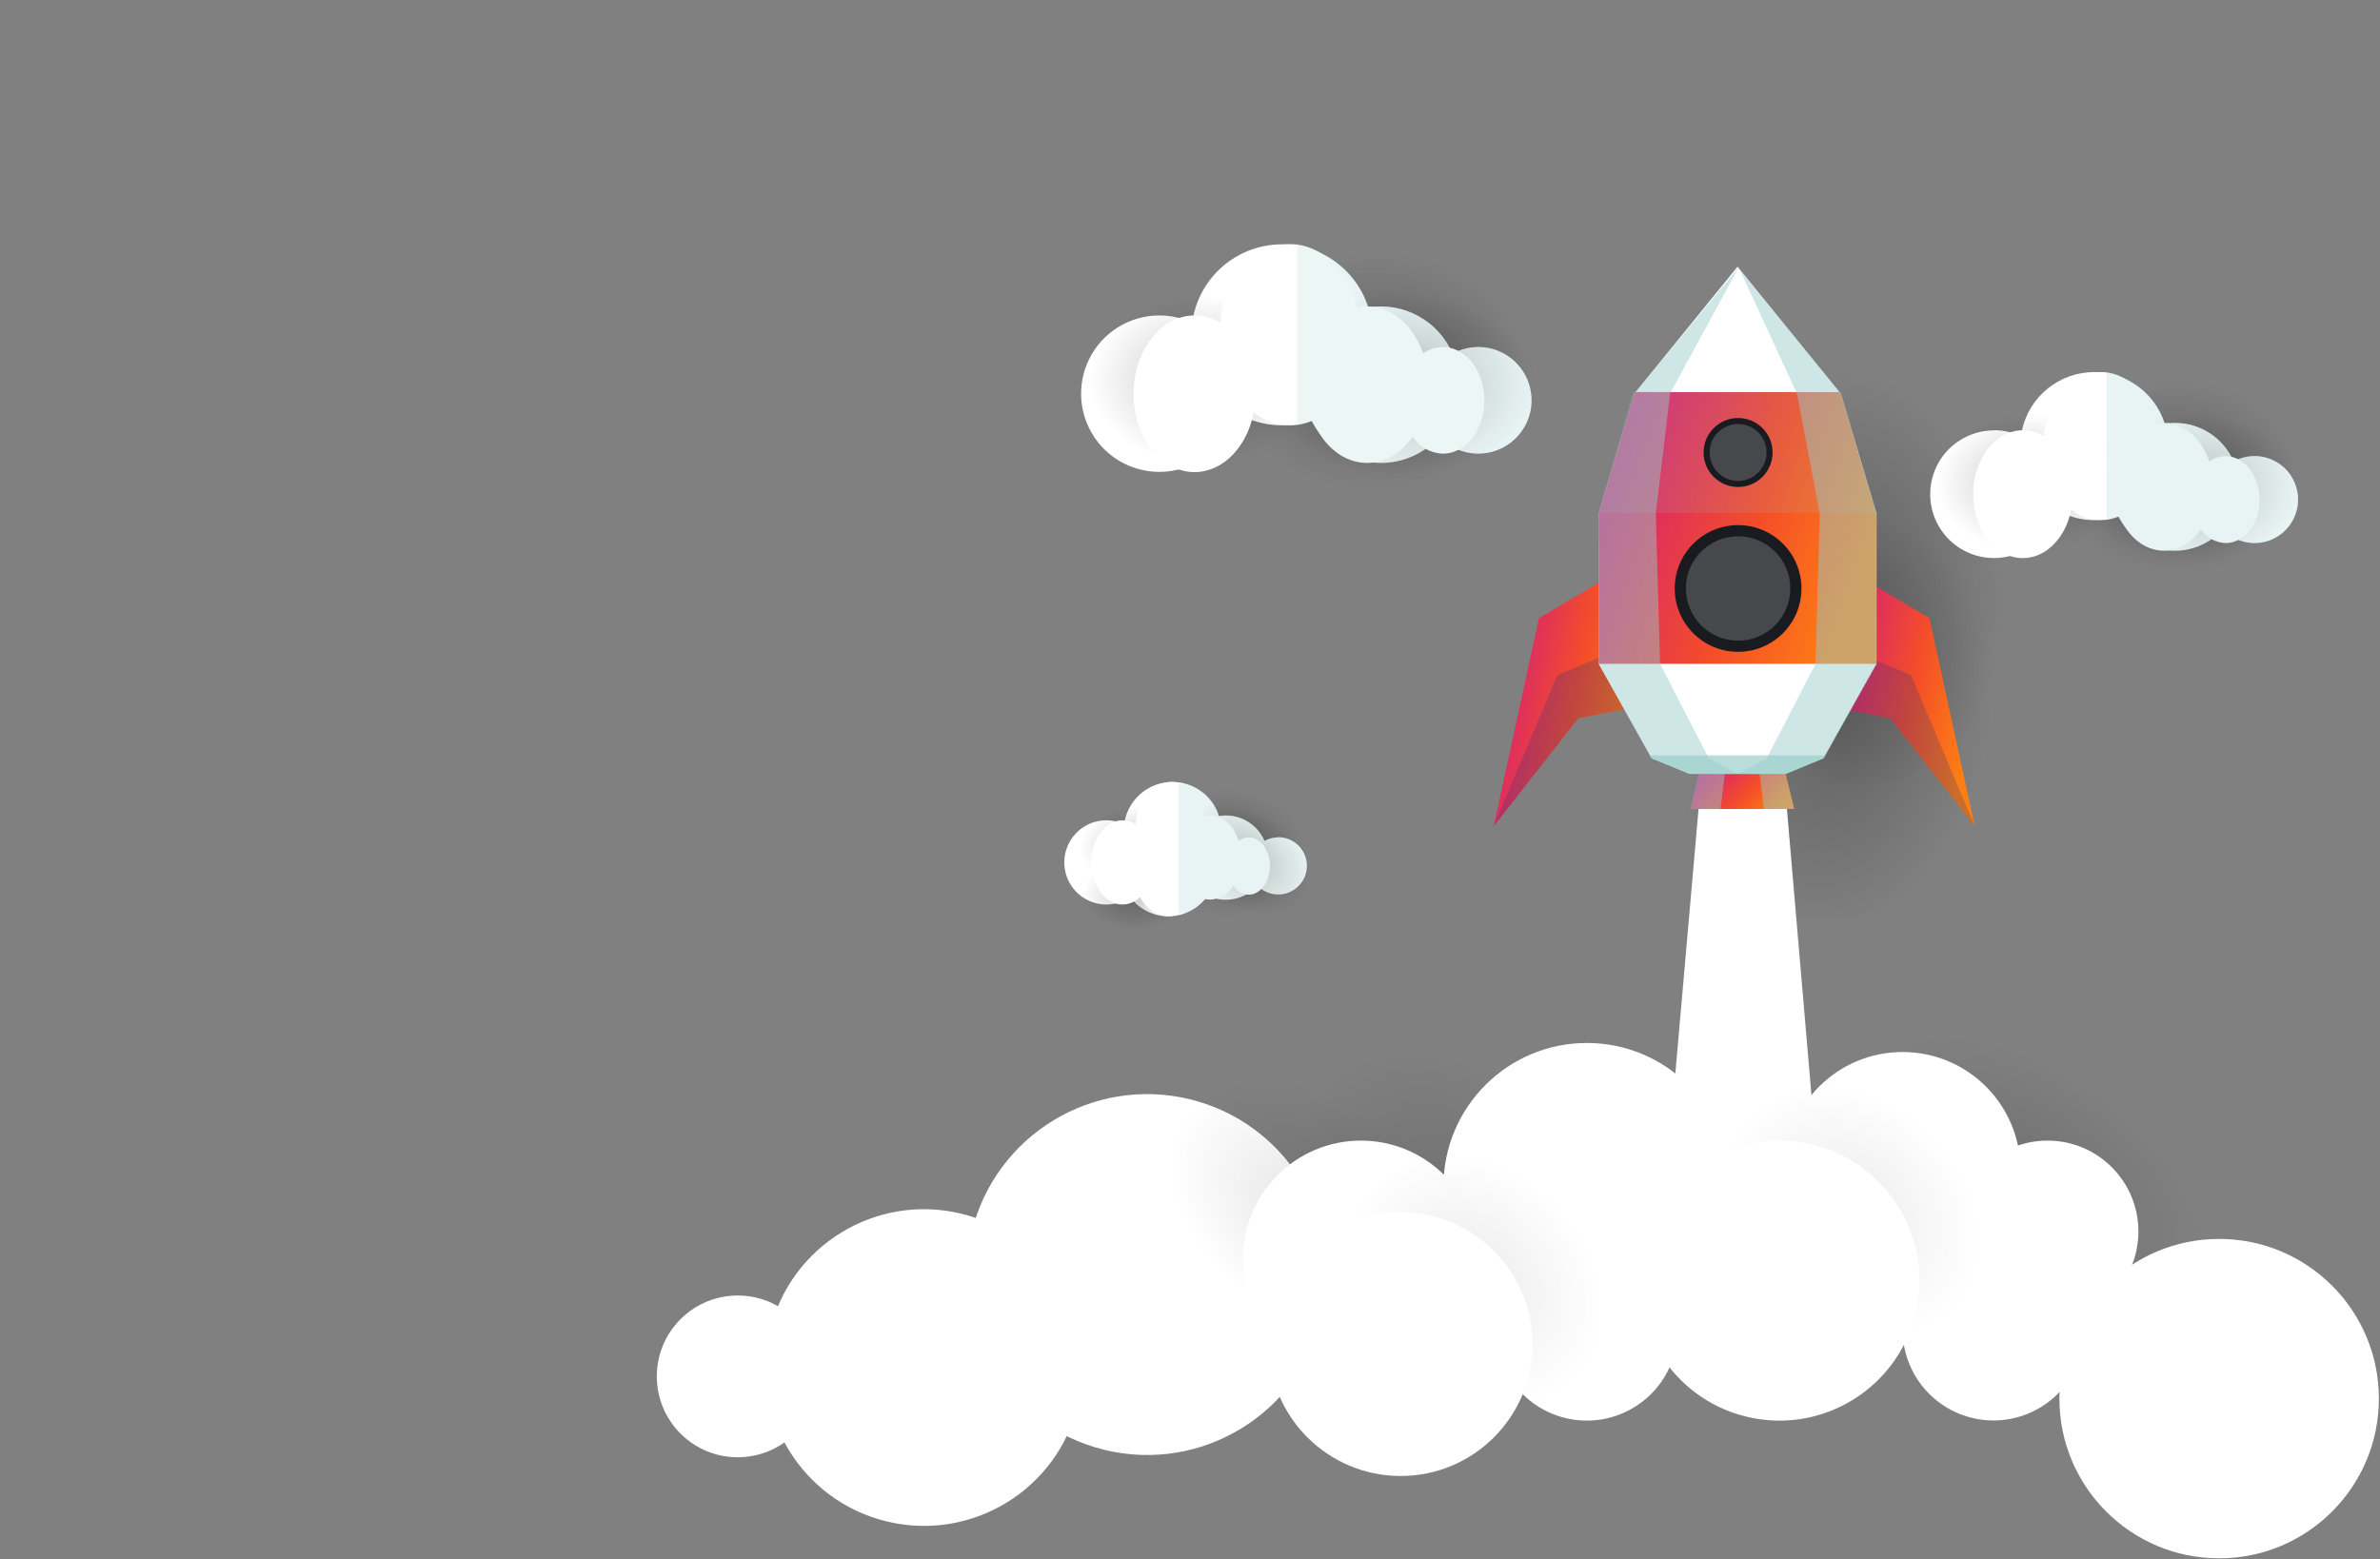 <svg width="618" height="405" viewBox="0 0 618 405" fill="none" xmlns="http://www.w3.org/2000/svg">
<rect x="0" y="0" width="618" height="405" fill="#808080" stroke="none"/>
<path style="mix-blend-mode:multiply" opacity="0.73" d="M524.58 194.209C532.649 163.755 519.299 133.796 494.761 127.295C470.224 120.793 443.791 140.211 435.722 170.665C427.653 201.119 441.003 231.077 465.54 237.579C490.078 244.08 516.511 224.663 524.58 194.209Z" fill="url(#paint0_radial_10_676)"/>
<path style="mix-blend-mode:multiply" opacity="0.73" d="M488.044 203.379C513.248 200.36 530.642 172.554 526.896 141.273C523.149 109.991 499.68 87.08 474.476 90.099C449.272 93.118 431.877 120.923 435.624 152.205C439.371 183.486 462.84 206.397 488.044 203.379Z" fill="url(#paint1_radial_10_676)"/>
<path style="mix-blend-mode:multiply" opacity="0.37" d="M411.348 334.567C423.738 316.343 417.424 290.449 397.247 276.731C377.07 263.014 350.669 266.667 338.28 284.891C325.89 303.115 332.203 329.008 352.38 342.726C372.558 356.444 398.958 352.791 411.348 334.567Z" fill="url(#paint2_radial_10_676)"/>
<path d="M463.01 198.589L472.084 304.429H432.775L442.065 198.589H463.01Z" fill="white"/>
<path d="M465.889 210.12H438.972L441.204 200.983H463.656L465.889 210.12Z" fill="url(#paint3_linear_10_676)"/>
<path d="M483.759 150.314L501.011 160.563L512.766 214.568L490.762 186.511L475.008 183.562L483.759 150.314Z" fill="url(#paint4_linear_10_676)"/>
<g style="mix-blend-mode:multiply" opacity="0.21">
<path d="M479.061 168.148L496.222 175.312L512.766 214.567L490.762 186.511L475.008 183.561L479.061 168.148Z" fill="#032D86"/>
</g>
<path d="M416.869 150.314L399.618 160.563L387.863 214.568L409.866 186.511L425.621 183.562L416.869 150.314Z" fill="url(#paint5_linear_10_676)"/>
<g style="mix-blend-mode:multiply" opacity="0.21">
<path d="M421.559 168.148L404.406 175.312L387.863 214.567L409.866 186.511L425.621 183.561L421.559 168.148Z" fill="#032D86"/>
</g>
<path d="M477.922 102.191L451.175 69.266L424.419 102.191L415.13 133.403V172.416L428.875 196.94L438.685 200.984H451.175H463.656L473.466 196.94L487.211 172.416V133.403L477.922 102.191Z" fill="white"/>
<path d="M487.211 133.403L477.922 102.191L477.617 101.823H424.724L424.419 102.191L415.13 133.403V172.416H487.211V133.403Z" fill="url(#paint6_linear_10_676)"/>
<g style="mix-blend-mode:multiply" opacity="0.47">
<path d="M443.697 196.939L431.063 172.416L429.951 133.403L433.664 102.191L451.552 69.311L424.419 102.191L415.13 133.403V172.416L428.875 196.939L438.685 200.983H451.175L443.697 196.939Z" fill="#96CCCA"/>
</g>
<g style="mix-blend-mode:multiply" opacity="0.13">
<path d="M487.211 133.233H415.13L423.953 101.823H477.617L487.211 133.233Z" fill="#96CCCA"/>
</g>
<g style="mix-blend-mode:multiply" opacity="0.47">
<path d="M458.787 196.94L471.421 172.416L472.533 133.403L466.588 102.191L451.82 70.198L478.065 102.191L487.355 133.403V172.416L473.609 196.94L463.8 200.983H451.318L458.787 196.94Z" fill="#96CCCA"/>
</g>
<g style="mix-blend-mode:multiply" opacity="0.66">
<path d="M428.463 196.195L428.875 196.94L438.685 200.983H451.175H463.656L473.466 196.94L473.878 196.195H428.463Z" fill="#96CCCA"/>
</g>
<g style="mix-blend-mode:multiply" opacity="0.47">
<path d="M463.656 200.983H456.913L458.034 210.12H465.889L463.656 200.983Z" fill="#96CCCA"/>
</g>
<g style="mix-blend-mode:multiply" opacity="0.47">
<path d="M441.142 200.983H447.885L446.764 210.12H438.909L441.142 200.983Z" fill="#96CCCA"/>
</g>
<path d="M451.319 169.296C460.406 169.296 467.772 161.93 467.772 152.843C467.772 143.756 460.406 136.389 451.319 136.389C442.232 136.389 434.865 143.756 434.865 152.843C434.865 161.93 442.232 169.296 451.319 169.296Z" fill="#191B20"/>
<path d="M451.318 166.4C458.806 166.4 464.875 160.33 464.875 152.843C464.875 145.355 458.806 139.285 451.318 139.285C443.831 139.285 437.761 145.355 437.761 152.843C437.761 160.33 443.831 166.4 451.318 166.4Z" fill="#46484B"/>
<path d="M451.318 126.481C456.265 126.481 460.275 122.471 460.275 117.523C460.275 112.576 456.265 108.566 451.318 108.566C446.371 108.566 442.36 112.576 442.36 117.523C442.36 122.471 446.371 126.481 451.318 126.481Z" fill="#191B20"/>
<path d="M451.318 124.912C455.399 124.912 458.706 121.604 458.706 117.524C458.706 113.443 455.399 110.135 451.318 110.135C447.238 110.135 443.93 113.443 443.93 117.524C443.93 121.604 447.238 124.912 451.318 124.912Z" fill="#46484B"/>
<path d="M343.406 342.077C349.504 316.927 334.059 291.595 308.909 285.496C283.758 279.398 258.426 294.842 252.327 319.993C246.229 345.143 261.674 370.476 286.824 376.574C311.975 382.673 337.307 367.228 343.406 342.077Z" fill="white"/>
<path d="M279.901 364.831C285.225 342.754 271.645 320.541 249.568 315.216C227.491 309.891 205.277 323.472 199.953 345.549C194.628 367.626 208.208 389.839 230.286 395.164C252.363 400.489 274.576 386.908 279.901 364.831Z" fill="white"/>
<path style="mix-blend-mode:multiply" opacity="0.37" d="M377.301 340.19C388.117 324.279 380.217 300.049 359.654 286.07C339.092 272.091 313.655 273.656 302.838 289.566C292.021 305.476 299.922 329.706 320.484 343.685C341.046 357.665 366.484 356.1 377.301 340.19Z" fill="url(#paint7_radial_10_676)"/>
<path d="M353.387 357.484C370.298 357.484 384.007 343.775 384.007 326.864C384.007 309.953 370.298 296.243 353.387 296.243C336.475 296.243 322.766 309.953 322.766 326.864C322.766 343.775 336.475 357.484 353.387 357.484Z" fill="white"/>
<path style="mix-blend-mode:multiply" opacity="0.37" d="M568.588 333.009C578.703 318.131 567.731 293.036 544.081 276.957C520.43 260.879 493.059 259.905 482.944 274.784C472.829 289.662 483.801 314.757 507.451 330.836C531.101 346.914 558.473 347.887 568.588 333.009Z" fill="url(#paint8_radial_10_676)"/>
<path d="M494.026 334.476C510.937 334.476 524.646 320.767 524.646 303.856C524.646 286.944 510.937 273.235 494.026 273.235C477.115 273.235 463.405 286.944 463.405 303.856C463.405 320.767 477.115 334.476 494.026 334.476Z" fill="white"/>
<path d="M531.667 343.443C544.701 343.443 555.267 332.877 555.267 319.843C555.267 306.809 544.701 296.243 531.667 296.243C518.633 296.243 508.067 306.809 508.067 319.843C508.067 332.877 518.633 343.443 531.667 343.443Z" fill="white"/>
<path d="M576.23 404.738C599.138 404.738 617.709 386.167 617.709 363.259C617.709 340.351 599.138 321.78 576.23 321.78C553.322 321.78 534.751 340.351 534.751 363.259C534.751 386.167 553.322 404.738 576.23 404.738Z" fill="white"/>
<path d="M206.413 372.338C214.617 364.134 214.617 350.832 206.413 342.628C198.208 334.424 184.907 334.424 176.702 342.628C168.498 350.832 168.498 364.134 176.702 372.338C184.907 380.543 198.208 380.543 206.413 372.338Z" fill="white"/>
<path d="M526.816 367.07C538.823 362.001 544.448 348.157 539.378 336.15C534.308 324.142 520.465 318.518 508.457 323.588C496.45 328.657 490.826 342.501 495.895 354.509C500.965 366.516 514.809 372.14 526.816 367.07Z" fill="white"/>
<path d="M435.022 350.727C437.983 338.034 430.093 325.344 417.4 322.383C404.707 319.422 392.017 327.312 389.056 340.005C386.095 352.698 393.985 365.388 406.678 368.348C419.371 371.309 432.061 363.42 435.022 350.727Z" fill="white"/>
<path d="M412.054 345.379C432.625 345.379 449.301 328.704 449.301 308.133C449.301 287.562 432.625 270.886 412.054 270.886C391.484 270.886 374.808 287.562 374.808 308.133C374.808 328.704 391.484 345.379 412.054 345.379Z" fill="white"/>
<path style="mix-blend-mode:multiply" opacity="0.26" d="M410.686 361.854C424.29 348.25 423.402 325.306 408.702 310.606C394.002 295.906 371.057 295.018 357.454 308.621C343.85 322.225 344.738 345.17 359.438 359.87C374.138 374.569 397.083 375.458 410.686 361.854Z" fill="url(#paint9_radial_10_676)"/>
<path style="mix-blend-mode:multiply" opacity="0.73" d="M356.301 132.399C378.223 132.399 395.995 115.899 395.995 95.546C395.995 75.194 378.223 58.694 356.301 58.694C334.378 58.694 316.606 75.194 316.606 95.546C316.606 115.899 334.378 132.399 356.301 132.399Z" fill="url(#paint10_radial_10_676)"/>
<path d="M301.022 81.927C303.971 81.922 306.885 82.565 309.558 83.809C310.28 78.519 312.78 73.632 316.648 69.95C320.515 66.268 325.519 64.012 330.839 63.551C336.158 63.09 341.477 64.452 345.92 67.413C350.362 70.374 353.666 74.759 355.287 79.846C359.751 79.125 364.327 79.912 368.293 82.083C372.258 84.254 375.387 87.686 377.184 91.835C379.455 90.588 382.031 90.004 384.618 90.148C387.205 90.293 389.699 91.161 391.817 92.653C393.935 94.145 395.592 96.202 396.6 98.589C397.607 100.976 397.924 103.598 397.515 106.157C397.106 108.715 395.987 111.108 394.286 113.062C392.584 115.016 390.369 116.453 387.891 117.211C385.413 117.968 382.772 118.015 380.269 117.346C377.766 116.677 375.501 115.318 373.731 113.426C371.538 115.891 368.777 117.784 365.688 118.942C362.598 120.101 359.273 120.488 355.999 120.073C352.726 119.657 349.603 118.45 346.902 116.556C344.2 114.662 342 112.138 340.493 109.203C337.25 110.308 333.805 110.693 330.398 110.33C326.991 109.968 323.704 108.867 320.767 107.104C319.855 110.804 317.922 114.172 315.188 116.825C312.454 119.479 309.029 121.31 305.304 122.11C301.579 122.91 297.704 122.646 294.122 121.349C290.54 120.052 287.394 117.774 285.044 114.775C282.695 111.776 281.236 108.177 280.834 104.388C280.432 100.6 281.103 96.775 282.771 93.349C284.439 89.924 287.036 87.037 290.267 85.017C293.497 82.997 297.23 81.926 301.04 81.927H301.022Z" fill="white"/>
<g style="mix-blend-mode:multiply" opacity="0.22">
<path d="M335.247 63.536C339.818 64.001 344.154 65.792 347.72 68.69C351.286 71.588 353.925 75.466 355.314 79.847C359.777 79.125 364.353 79.912 368.319 82.084C372.285 84.255 375.413 87.686 377.21 91.835C379.483 90.591 382.059 90.011 384.646 90.159C387.232 90.308 389.725 91.179 391.841 92.674C393.957 94.168 395.611 96.227 396.615 98.615C397.619 101.004 397.933 103.626 397.521 106.183C397.109 108.741 395.987 111.132 394.284 113.084C392.581 115.036 390.364 116.471 387.885 117.225C385.407 117.98 382.766 118.024 380.264 117.352C377.762 116.68 375.499 115.32 373.731 113.426C371.538 115.891 368.777 117.784 365.687 118.943C362.598 120.101 359.272 120.489 355.999 120.073C352.726 119.657 349.603 118.45 346.901 116.556C344.199 114.662 342 112.138 340.492 109.203C338.794 109.783 337.034 110.165 335.247 110.341V63.536Z" fill="#96CCCA"/>
</g>
<path style="mix-blend-mode:multiply" opacity="0.73" d="M364.048 127.745C383.915 127.745 400.021 114.771 400.021 98.766C400.021 82.761 383.915 69.786 364.048 69.786C344.18 69.786 328.074 82.761 328.074 98.766C328.074 114.771 344.18 127.745 364.048 127.745Z" fill="url(#paint11_radial_10_676)"/>
<path style="mix-blend-mode:multiply" opacity="0.73" d="M312.428 124.948C329.225 124.948 342.842 113.073 342.842 98.425C342.842 83.777 329.225 71.902 312.428 71.902C295.631 71.902 282.014 83.777 282.014 98.425C282.014 113.073 295.631 124.948 312.428 124.948Z" fill="url(#paint12_radial_10_676)"/>
<path d="M310.168 81.927C312.513 81.935 314.811 82.586 316.812 83.809C318.014 72.296 325.68 63.411 334.978 63.411C343.174 63.411 350.114 70.315 352.454 79.846C353.286 79.674 354.133 79.587 354.983 79.586C361.492 79.586 367.078 84.634 369.508 91.835C371.014 90.752 372.818 90.163 374.673 90.149C380.627 90.149 385.433 96.345 385.433 103.993C385.433 111.641 380.609 117.828 374.673 117.828C373.105 117.773 371.573 117.345 370.204 116.58C368.835 115.814 367.668 114.733 366.8 113.426C363.904 117.595 359.681 120.231 354.983 120.231C348.849 120.231 343.541 115.748 340.905 109.203C339.039 110.032 337.02 110.463 334.978 110.467C331.549 110.448 328.224 109.28 325.537 107.149C323.842 116.026 317.601 122.616 310.168 122.616C301.426 122.616 294.342 113.515 294.342 102.289C294.342 91.063 301.426 81.927 310.168 81.927Z" fill="white"/>
<g style="mix-blend-mode:multiply" opacity="0.18">
<path d="M336.826 63.536C344.205 64.487 350.275 71.041 352.454 79.847C353.286 79.674 354.133 79.587 354.983 79.587C361.492 79.587 367.079 84.635 369.508 91.835C371.014 90.752 372.819 90.163 374.673 90.149C380.627 90.149 385.433 96.345 385.433 103.993C385.433 111.642 380.609 117.828 374.673 117.828C373.105 117.774 371.573 117.346 370.204 116.58C368.835 115.814 367.668 114.733 366.801 113.426C363.904 117.595 359.681 120.231 354.983 120.231C348.85 120.231 343.542 115.748 340.905 109.203C339.608 109.778 338.234 110.162 336.826 110.341V63.536Z" fill="#96CCCA"/>
</g>
<path style="mix-blend-mode:multiply" opacity="0.73" d="M562.915 152.932C580.807 152.932 595.311 139.468 595.311 122.858C595.311 106.249 580.807 92.785 562.915 92.785C545.024 92.785 530.52 106.249 530.52 122.858C530.52 139.468 545.024 152.932 562.915 152.932Z" fill="url(#paint13_radial_10_676)"/>
<path d="M517.796 111.74C520.203 111.738 522.581 112.265 524.762 113.282C525.344 108.956 527.382 104.957 530.541 101.945C533.699 98.932 537.79 97.085 542.139 96.708C546.488 96.331 550.835 97.447 554.465 99.871C558.095 102.295 560.79 105.884 562.108 110.046C562.983 109.909 563.867 109.84 564.753 109.839C567.993 109.834 571.163 110.778 573.872 112.555C576.581 114.332 578.71 116.863 579.996 119.837C581.851 118.821 583.954 118.347 586.065 118.468C588.177 118.588 590.212 119.299 591.939 120.519C593.666 121.739 595.017 123.42 595.836 125.369C596.655 127.319 596.911 129.459 596.574 131.547C596.237 133.635 595.321 135.586 593.93 137.179C592.539 138.772 590.728 139.942 588.705 140.557C586.681 141.172 584.526 141.206 582.484 140.656C580.442 140.107 578.595 138.995 577.154 137.447C575.368 139.465 573.117 141.017 570.596 141.968C568.075 142.92 565.36 143.242 562.686 142.907C560.013 142.572 557.461 141.591 555.253 140.047C553.044 138.504 551.245 136.445 550.012 134.049C547.36 134.957 544.541 135.274 541.753 134.978C538.965 134.683 536.275 133.781 533.872 132.336C533.128 135.352 531.551 138.099 529.322 140.262C527.093 142.425 524.3 143.919 521.263 144.572C518.226 145.226 515.066 145.012 512.145 143.957C509.223 142.902 506.656 141.047 504.738 138.604C502.819 136.161 501.625 133.228 501.293 130.139C500.96 127.05 501.502 123.93 502.857 121.135C504.211 118.339 506.324 115.98 508.954 114.327C511.584 112.674 514.626 111.793 517.733 111.785L517.796 111.74Z" fill="white"/>
<g style="mix-blend-mode:multiply" opacity="0.22">
<path d="M545.727 96.739C549.458 97.116 552.997 98.577 555.908 100.942C558.819 103.306 560.974 106.471 562.108 110.045C562.983 109.908 563.868 109.839 564.753 109.839C567.993 109.834 571.163 110.778 573.872 112.555C576.581 114.332 578.71 116.863 579.996 119.837C581.851 118.821 583.954 118.347 586.066 118.467C588.177 118.588 590.212 119.299 591.939 120.519C593.667 121.739 595.017 123.419 595.836 125.369C596.656 127.319 596.912 129.459 596.575 131.547C596.238 133.635 595.322 135.586 593.93 137.179C592.539 138.772 590.729 139.942 588.705 140.557C586.682 141.171 584.526 141.206 582.484 140.656C580.442 140.106 578.595 138.994 577.154 137.447C575.368 139.465 573.117 141.016 570.596 141.968C568.075 142.919 565.361 143.242 562.687 142.907C560.013 142.572 557.462 141.59 555.253 140.047C553.044 138.503 551.246 136.444 550.013 134.048C548.622 134.508 547.184 134.809 545.727 134.945V96.739Z" fill="#96CCCA"/>
</g>
<path style="mix-blend-mode:multiply" opacity="0.73" d="M569.227 149.148C585.44 149.148 598.584 138.558 598.584 125.495C598.584 112.431 585.44 101.841 569.227 101.841C553.014 101.841 539.871 112.431 539.871 125.495C539.871 138.558 553.014 149.148 569.227 149.148Z" fill="url(#paint14_radial_10_676)"/>
<path style="mix-blend-mode:multiply" opacity="0.73" d="M527.112 146.853C540.819 146.853 551.931 137.162 551.931 125.208C551.931 113.253 540.819 103.563 527.112 103.563C513.405 103.563 502.293 113.253 502.293 125.208C502.293 137.162 513.405 146.853 527.112 146.853Z" fill="url(#paint15_radial_10_676)"/>
<path d="M525.265 111.749C527.179 111.757 529.055 112.287 530.69 113.282C531.667 103.885 537.926 96.632 545.512 96.632C552.2 96.632 557.867 102.272 559.777 110.081C560.455 109.937 561.146 109.865 561.839 109.866C567.148 109.866 571.703 113.982 573.693 119.864C574.92 118.977 576.393 118.494 577.907 118.483C582.767 118.483 586.703 123.54 586.703 129.781C586.703 136.021 582.767 141.043 577.925 141.043C576.646 140.997 575.396 140.649 574.278 140.025C573.16 139.401 572.207 138.521 571.496 137.456C569.129 140.863 565.686 143.015 561.857 143.015C556.854 143.015 552.514 139.357 550.371 134.049C548.846 134.724 547.197 135.075 545.529 135.08C542.728 135.05 540.017 134.085 537.827 132.336C536.437 139.581 531.353 144.952 525.274 144.952C518.101 144.952 512.354 137.528 512.354 128.373C512.354 119.218 518.128 111.749 525.265 111.749Z" fill="white"/>
<g style="mix-blend-mode:multiply" opacity="0.22">
<path d="M547.018 96.739C553.043 97.51 558.01 102.863 559.777 110.054C560.455 109.91 561.146 109.838 561.839 109.839C567.147 109.839 571.702 113.955 573.693 119.837C574.92 118.95 576.393 118.467 577.907 118.456C582.767 118.456 586.703 123.513 586.703 129.754C586.703 135.994 582.767 141.042 577.925 141.042C576.646 140.997 575.396 140.648 574.278 140.025C573.16 139.401 572.206 138.521 571.496 137.456C569.129 140.863 565.686 143.015 561.857 143.015C556.854 143.015 552.514 139.357 550.371 134.048C549.307 134.503 548.184 134.804 547.035 134.945L547.018 96.739Z" fill="#96CCCA"/>
</g>
<path style="mix-blend-mode:multiply" opacity="0.73" d="M317.117 240.23C328.913 240.23 338.476 231.35 338.476 220.396C338.476 209.442 328.913 200.562 317.117 200.562C305.322 200.562 295.759 209.442 295.759 220.396C295.759 231.35 305.322 240.23 317.117 240.23Z" fill="url(#paint16_radial_10_676)"/>
<path d="M331.93 217.491C330.678 217.486 329.445 217.794 328.343 218.387C327.496 216.43 326.095 214.763 324.312 213.592C322.529 212.42 320.443 211.797 318.31 211.797C317.709 211.797 317.11 211.845 316.517 211.941C315.65 209.195 313.874 206.827 311.482 205.227C309.089 203.626 306.222 202.889 303.354 203.137C300.486 203.384 297.788 204.602 295.705 206.588C293.622 208.575 292.278 211.212 291.895 214.066C290.158 213.261 288.241 212.926 286.334 213.095C284.428 213.263 282.599 213.929 281.03 215.026C279.461 216.122 278.208 217.611 277.394 219.344C276.581 221.076 276.237 222.992 276.396 224.899C276.554 226.807 277.211 228.639 278.299 230.213C279.388 231.787 280.87 233.048 282.599 233.87C284.327 234.692 286.241 235.047 288.149 234.897C290.057 234.748 291.893 234.101 293.473 233.021C294.651 234.594 296.187 235.864 297.954 236.726C299.72 237.588 301.667 238.017 303.632 237.978C305.597 237.938 307.525 237.432 309.256 236.499C310.986 235.567 312.47 234.237 313.585 232.617C315.73 233.639 318.15 233.935 320.479 233.461C322.808 232.987 324.92 231.769 326.496 229.99C327.342 230.885 328.397 231.557 329.566 231.944C330.736 232.331 331.983 232.422 333.196 232.209C334.409 231.995 335.55 231.484 336.517 230.72C337.484 229.957 338.246 228.966 338.736 227.835C339.225 226.705 339.426 225.471 339.321 224.243C339.216 223.016 338.807 221.834 338.133 220.804C337.458 219.773 336.538 218.926 335.456 218.338C334.373 217.751 333.162 217.441 331.93 217.437V217.491Z" fill="white"/>
<g style="mix-blend-mode:multiply" opacity="0.22">
<path d="M331.93 217.491C330.678 217.486 329.445 217.794 328.343 218.387C327.496 216.43 326.095 214.763 324.312 213.592C322.53 212.421 320.443 211.797 318.31 211.797C317.709 211.797 317.11 211.845 316.517 211.941C315.844 209.817 314.623 207.908 312.976 206.407C311.329 204.907 309.315 203.868 307.138 203.396V237.396C309.765 236.569 312.043 234.891 313.611 232.626C315.755 233.64 318.17 233.932 320.493 233.456C322.817 232.981 324.923 231.765 326.496 229.99C327.342 230.885 328.397 231.557 329.567 231.944C330.736 232.331 331.983 232.422 333.196 232.209C334.409 231.995 335.551 231.484 336.517 230.72C337.484 229.957 338.246 228.966 338.736 227.835C339.225 226.705 339.426 225.471 339.321 224.244C339.216 223.016 338.808 221.834 338.133 220.804C337.458 219.773 336.539 218.926 335.456 218.338C334.373 217.751 333.162 217.441 331.93 217.437V217.491Z" fill="#96CCCA"/>
</g>
<path style="mix-blend-mode:multiply" opacity="0.73" d="M338.931 231.338C342.893 223.692 338.409 213.506 328.916 208.587C319.423 203.669 308.516 205.88 304.554 213.526C300.592 221.172 305.076 231.358 314.569 236.277C324.062 241.195 334.969 238.984 338.931 231.338Z" fill="url(#paint17_radial_10_676)"/>
<path style="mix-blend-mode:multiply" opacity="0.73" d="M295.786 231.326C304.363 231.326 311.316 225.722 311.316 218.809C311.316 211.896 304.363 206.292 295.786 206.292C287.209 206.292 280.256 211.896 280.256 218.809C280.256 225.722 287.209 231.326 295.786 231.326Z" fill="url(#paint18_radial_10_676)"/>
<path style="mix-blend-mode:multiply" opacity="0.73" d="M294.988 242.355C302.664 242.355 308.886 237.341 308.886 231.156C308.886 224.971 302.664 219.957 294.988 219.957C287.312 219.957 281.09 224.971 281.09 231.156C281.09 237.341 287.312 242.355 294.988 242.355Z" fill="url(#paint19_radial_10_676)"/>
<path d="M324.263 217.491C323.314 217.5 322.393 217.814 321.636 218.387C320.399 214.514 317.556 211.797 314.248 211.797C313.816 211.8 313.387 211.848 312.965 211.941C311.773 206.812 308.249 203.091 304.08 203.091C299.354 203.091 295.454 207.87 294.844 214.066C293.836 213.414 292.664 213.062 291.464 213.052C286.981 213.052 283.394 217.948 283.394 223.992C283.394 230.035 286.981 234.931 291.464 234.931C293.165 234.898 294.789 234.215 296.001 233.021C297.669 236.025 300.305 237.979 303.291 237.979C306.411 237.979 309.164 235.854 310.805 232.599C311.827 233.274 313.023 233.639 314.248 233.648C315.476 233.592 316.669 233.227 317.719 232.587C318.769 231.948 319.641 231.055 320.255 229.99C320.678 230.683 321.265 231.261 321.964 231.674C322.663 232.087 323.452 232.322 324.263 232.357C327.285 232.357 329.742 229.022 329.742 224.915C329.742 220.808 327.285 217.491 324.263 217.491Z" fill="white"/>
<g style="mix-blend-mode:multiply" opacity="0.22">
<path d="M324.263 217.491C323.314 217.5 322.393 217.814 321.636 218.387C320.399 214.514 317.556 211.797 314.248 211.797C313.817 211.799 313.387 211.848 312.966 211.94C311.97 207.637 309.325 204.346 306.043 203.386V237.387C308.137 236.4 309.821 234.713 310.805 232.617C311.827 233.292 313.023 233.657 314.248 233.666C315.476 233.609 316.669 233.245 317.719 232.605C318.769 231.966 319.641 231.073 320.255 230.008C320.678 230.701 321.265 231.279 321.964 231.692C322.663 232.105 323.452 232.339 324.263 232.375C327.285 232.375 329.742 229.04 329.742 224.933C329.742 220.826 327.285 217.491 324.263 217.491Z" fill="#96CCCA"/>
</g>
<path style="mix-blend-mode:multiply" opacity="0.26" d="M508.56 343.769C522.164 330.165 521.275 307.22 506.575 292.521C491.876 277.821 468.931 276.932 455.327 290.536C441.723 304.14 442.612 327.085 457.312 341.784C472.011 356.484 494.956 357.373 508.56 343.769Z" fill="url(#paint20_radial_10_676)"/>
<path d="M497.415 341.105C502.111 321.576 490.086 301.938 470.557 297.242C451.028 292.546 431.39 304.571 426.695 324.1C421.999 343.629 434.024 363.267 453.553 367.962C473.081 372.658 492.719 360.633 497.415 341.105Z" fill="white"/>
<path d="M363.698 383.353C382.615 383.353 397.95 368.017 397.95 349.101C397.95 330.184 382.615 314.849 363.698 314.849C344.781 314.849 329.446 330.184 329.446 349.101C329.446 368.017 344.781 383.353 363.698 383.353Z" fill="white"/>
<defs>
<radialGradient id="paint0_radial_10_676" cx="0" cy="0" r="1" gradientUnits="userSpaceOnUse" gradientTransform="translate(477.892 188.627) rotate(104.84) scale(55.547 38.13)">
<stop offset="0" stop-opacity=".3"/><stop offset="1" stop-opacity="0"/>
</radialGradient>
<radialGradient id="paint1_radial_10_676" cx="0" cy="0" r="1" gradientUnits="userSpaceOnUse" gradientTransform="translate(481.738 151.884) rotate(83.17) scale(55.547 38.13)">
<stop offset="0" stop-opacity=".3"/><stop offset="1" stop-opacity="0"/>
</radialGradient>
<radialGradient id="paint2_radial_10_676" cx="0" cy="0" r="1" gradientUnits="userSpaceOnUse" gradientTransform="translate(375.857 310.404) rotate(34.21) scale(43.051 33.039)">
<stop offset="0" stop-opacity=".3"/><stop offset="1" stop-opacity="0"/>
</radialGradient>
<linearGradient id="paint3_linear_10_676" x1="438.972" y1="205.552" x2="452.538" y2="219.01" gradientUnits="userSpaceOnUse">
<stop stop-color="#D52274"/>
<stop offset="0.562" stop-color="#F44D29"/>
<stop offset="1" stop-color="#FD7E14"/>
</linearGradient>
<linearGradient id="paint4_linear_10_676" x1="475.008" y1="182.441" x2="511.343" y2="189.631" gradientUnits="userSpaceOnUse">
<stop stop-color="#D52274"/>
<stop offset="0.562" stop-color="#F44D29"/>
<stop offset="1" stop-color="#FD7E14"/>
</linearGradient>
<linearGradient id="paint5_linear_10_676" x1="387.863" y1="182.441" x2="424.198" y2="189.631" gradientUnits="userSpaceOnUse">
<stop stop-color="#D52274"/>
<stop offset="0.562" stop-color="#F44D29"/>
<stop offset="1" stop-color="#FD7E14"/>
</linearGradient>
<linearGradient id="paint6_linear_10_676" x1="415.13" y1="137.12" x2="479.591" y2="159.284" gradientUnits="userSpaceOnUse">
<stop stop-color="#D52274"/>
<stop offset="0.562" stop-color="#F44D29"/>
<stop offset="1" stop-color="#FD7E14"/>
</linearGradient>
<radialGradient id="paint7_radial_10_676" cx="0" cy="0" r="1" gradientUnits="userSpaceOnUse" gradientTransform="translate(343.697 315.199) rotate(34.21) scale(43.813 28.725)">
<stop offset="0" stop-opacity=".3"/><stop offset="1" stop-opacity="0"/>
</radialGradient>
<radialGradient id="paint8_radial_10_676" cx="0" cy="0" r="1" gradientUnits="userSpaceOnUse" gradientTransform="translate(527.876 305.675) rotate(34.21) scale(50.394 27.032)">
<stop offset="0" stop-opacity=".3"/><stop offset="1" stop-opacity="0"/>
</radialGradient>
<radialGradient id="paint9_radial_10_676" cx="0" cy="0" r="1" gradientUnits="userSpaceOnUse" gradientTransform="translate(382.96 332.242) rotate(45) scale(36.85 28.725)">
<stop offset="0" stop-opacity=".3"/><stop offset="1" stop-opacity="0"/>
</radialGradient>
<radialGradient id="paint10_radial_10_676" cx="0" cy="0" r="1" gradientUnits="userSpaceOnUse" gradientTransform="translate(357.568 96.497) scale(38.881 30.577)">
<stop offset="0" stop-opacity=".3"/><stop offset="1" stop-opacity="0"/>
</radialGradient>
<radialGradient id="paint11_radial_10_676" cx="0" cy="0" r="1" gradientUnits="userSpaceOnUse" gradientTransform="translate(363.636 99.718) scale(35.032 24.047)">
<stop offset="0" stop-opacity=".3"/><stop offset="1" stop-opacity="0"/>
</radialGradient>
<radialGradient id="paint12_radial_10_676" cx="0" cy="0" r="1" gradientUnits="userSpaceOnUse" gradientTransform="translate(312.428 98.582) scale(29.688 21.969)">
<stop offset="0" stop-opacity=".3"/><stop offset="1" stop-opacity="0"/>
</radialGradient>
<radialGradient id="paint13_radial_10_676" cx="0" cy="0" r="1" gradientUnits="userSpaceOnUse" gradientTransform="translate(564.886 123.842) scale(31.733 24.955)">
<stop offset="0" stop-opacity=".3"/><stop offset="1" stop-opacity="0"/>
</radialGradient>
<radialGradient id="paint14_radial_10_676" cx="0" cy="0" r="1" gradientUnits="userSpaceOnUse" gradientTransform="translate(568.335 126.473) scale(28.588 19.624)">
<stop offset="0" stop-opacity=".3"/><stop offset="1" stop-opacity="0"/>
</radialGradient>
<radialGradient id="paint15_radial_10_676" cx="0" cy="0" r="1" gradientUnits="userSpaceOnUse" gradientTransform="translate(527.112 125.371) scale(24.227 17.928)">
<stop offset="0" stop-opacity=".3"/><stop offset="1" stop-opacity="0"/>
</radialGradient>
<radialGradient id="paint16_radial_10_676" cx="0" cy="0" r="1" gradientUnits="userSpaceOnUse" gradientTransform="translate(318.243 221.469) scale(20.918 16.45)">
<stop offset="0" stop-opacity=".3"/><stop offset="1" stop-opacity="0"/>
</radialGradient>
<radialGradient id="paint17_radial_10_676" cx="0" cy="0" r="1" gradientUnits="userSpaceOnUse" gradientTransform="translate(322.742 223.136) rotate(27.39) scale(18.854 12.942)">
<stop offset="0" stop-opacity=".3"/><stop offset="1" stop-opacity="0"/>
</radialGradient>
<radialGradient id="paint18_radial_10_676" cx="0" cy="0" r="1" gradientUnits="userSpaceOnUse" gradientTransform="translate(295.54 219.883) scale(15.119 10.379)">
<stop offset="0" stop-opacity=".3"/><stop offset="1" stop-opacity="0"/>
</radialGradient>
<radialGradient id="paint19_radial_10_676" cx="0" cy="0" r="1" gradientUnits="userSpaceOnUse" gradientTransform="translate(294.746 232.244) scale(13.532 9.289)">
<stop offset="0" stop-opacity=".3"/><stop offset="1" stop-opacity="0"/>
</radialGradient>
<radialGradient id="paint20_radial_10_676" cx="0" cy="0" r="1" gradientUnits="userSpaceOnUse" gradientTransform="translate(480.851 314.392) rotate(45) scale(36.85 28.725)">
<stop offset="0" stop-opacity=".3"/><stop offset="1" stop-opacity="0"/>
</radialGradient>
</defs>
</svg>
